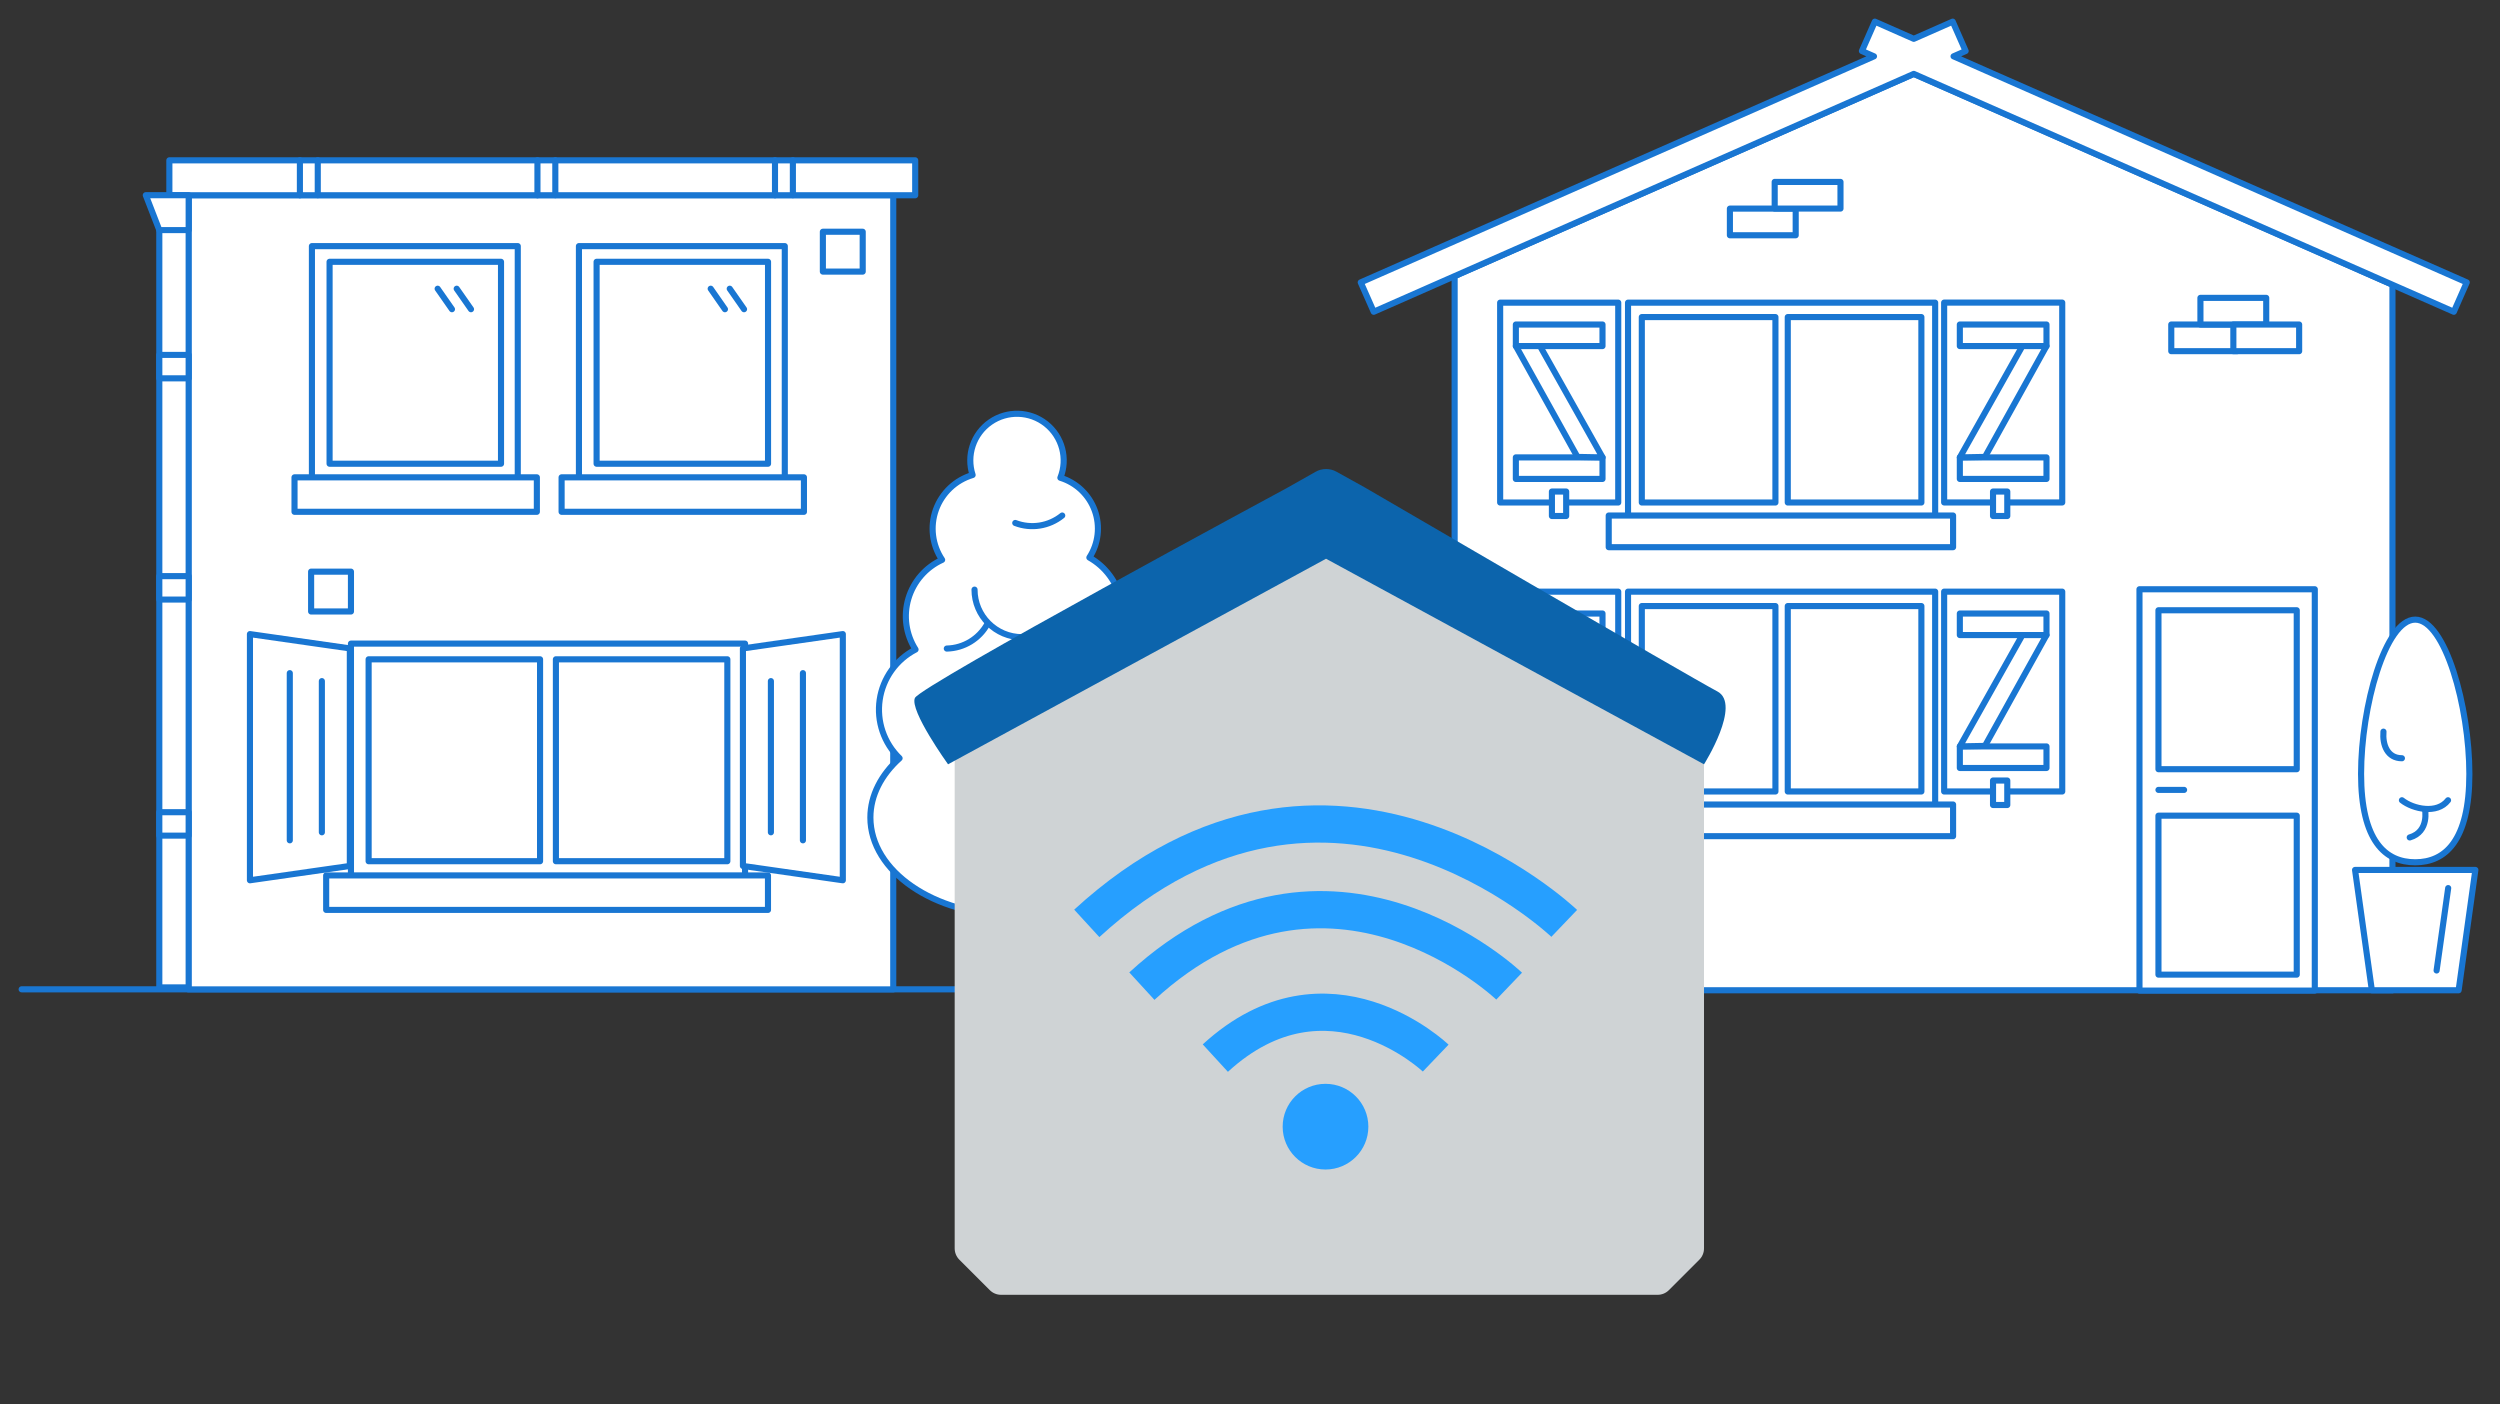 <?xml version="1.0" encoding="utf-8"?>
<svg width="470px" height="264px" viewBox="0 0 470 264" version="1.1" xmlns:xlink="http://www.w3.org/1999/xlink" xmlns="http://www.w3.org/2000/svg">
  <rect x="0" y="0" width="470" height="264" fill="#333333" stroke="none"/>
  <defs>
    <path d="M0 0L462.45 0L462.45 256.13L0 256.13L0 0Z" id="path_1" />
    <clipPath id="mask_1">
      <use xlink:href="#path_1" />
    </clipPath>
  </defs>
  <g id="Group-40" transform="translate(3.5 3.5)">
    <g id="Group-32-Copy">
      <g id="visuelVB">
        <path d="M0 0L462.45 0L462.45 256.13L0 256.13L0 0Z" id="Background" fill="none" fill-rule="evenodd" stroke="none" />
        <g clip-path="url(#mask_1)">
          <path d="M0.57 182.49L208.82 182.49" id="Line" fill="none" fill-rule="evenodd" stroke="#1976D2" stroke-width="1.15" stroke-linecap="round" stroke-linejoin="round" />
          <path d="M31.9 33.19L164.43 33.19L164.43 182.5L31.9 182.5L31.9 33.19Z" id="Rectangle" fill="#FFFFFF" fill-rule="evenodd" stroke="#1976D2" stroke-width="1.15" stroke-linecap="round" stroke-linejoin="round" />
          <path d="M28.34 26.64L168.56 26.64L168.56 33.21L28.34 33.21L28.34 26.64Z" id="Rectangle" fill="#FFFFFF" fill-rule="evenodd" stroke="#1976D2" stroke-width="1.15" stroke-linecap="round" stroke-linejoin="round" />
          <path d="M52.881 33.21L52.881 26.64" id="Line" fill="none" fill-rule="evenodd" stroke="#1976D2" stroke-width="1.15" stroke-linecap="round" stroke-linejoin="round" />
          <path d="M56.24 26.64L56.24 33.19" id="Line" fill="none" fill-rule="evenodd" stroke="#1976D2" stroke-width="1.15" stroke-linecap="round" stroke-linejoin="round" />
          <path d="M142.199 33.21L142.199 26.64" id="Line" fill="none" fill-rule="evenodd" stroke="#1976D2" stroke-width="1.15" stroke-linecap="round" stroke-linejoin="round" />
          <path d="M145.561 26.64L145.561 33.19" id="Line" fill="none" fill-rule="evenodd" stroke="#1976D2" stroke-width="1.15" stroke-linecap="round" stroke-linejoin="round" />
          <path d="M97.539 33.21L97.539 26.64" id="Line" fill="none" fill-rule="evenodd" stroke="#1976D2" stroke-width="1.15" stroke-linecap="round" stroke-linejoin="round" />
          <path d="M100.9 26.64L100.9 33.19" id="Line" fill="none" fill-rule="evenodd" stroke="#1976D2" stroke-width="1.15" stroke-linecap="round" stroke-linejoin="round" />
          <path d="M62.48 117.5L136.57 117.5L136.57 161.18L62.48 161.18L62.48 117.5Z" id="Rectangle" fill="#FFFFFF" fill-rule="evenodd" stroke="#1976D2" stroke-width="1.15" stroke-linecap="round" stroke-linejoin="round" />
          <path d="M57.82 161.08L140.88 161.08L140.88 167.56L57.82 167.56L57.82 161.08Z" id="Rectangle" fill="#FFFFFF" fill-rule="evenodd" stroke="#1976D2" stroke-width="1.15" stroke-linecap="round" stroke-linejoin="round" />
          <path d="M84.369 125.51L87.049 129.37" id="Line" fill="none" fill-rule="evenodd" stroke="#1976D2" stroke-width="1.15" stroke-linecap="round" stroke-linejoin="round" />
          <path d="M87.949 125.51L90.639 129.37" id="Line" fill="none" fill-rule="evenodd" stroke="#1976D2" stroke-width="1.15" stroke-linecap="round" stroke-linejoin="round" />
          <path d="M122.34 125.51L125.03 129.37" id="Line" fill="none" fill-rule="evenodd" stroke="#1976D2" stroke-width="1.15" stroke-linecap="round" stroke-linejoin="round" />
          <path d="M125.93 125.51L128.61 129.37" id="Line" fill="none" fill-rule="evenodd" stroke="#1976D2" stroke-width="1.15" stroke-linecap="round" stroke-linejoin="round" />
          <path d="M65.801 120.45L98.031 120.45L98.031 158.41L65.801 158.41L65.801 120.45Z" id="Rectangle" fill="#FFFFFF" fill-rule="evenodd" stroke="#1976D2" stroke-width="1.15" stroke-linecap="round" stroke-linejoin="round" />
          <path d="M101.01 120.45L133.24 120.45L133.24 158.41L101.01 158.41L101.01 120.45Z" id="Rectangle" fill="#FFFFFF" fill-rule="evenodd" stroke="#1976D2" stroke-width="1.15" stroke-linecap="round" stroke-linejoin="round" />
          <path d="M43.49 161.99L62.27 159.3L62.27 118.4L43.49 115.71L43.49 161.99L43.49 161.99Z" id="Polygon" fill="#FFFFFF" fill-rule="evenodd" stroke="#1976D2" stroke-width="1.15" stroke-linecap="round" stroke-linejoin="round" />
          <path d="M50.98 123.05L50.98 154.48" id="Line" fill="none" fill-rule="evenodd" stroke="#1976D2" stroke-width="1.15" stroke-linecap="round" stroke-linejoin="round" />
          <path d="M57.01 124.55L57.01 152.97" id="Line" fill="none" fill-rule="evenodd" stroke="#1976D2" stroke-width="1.15" stroke-linecap="round" stroke-linejoin="round" />
          <path d="M154.95 161.99L136.17 159.3L136.17 118.4L154.95 115.71L154.95 161.99L154.95 161.99Z" id="Polygon" fill="#FFFFFF" fill-rule="evenodd" stroke="#1976D2" stroke-width="1.15" stroke-linecap="round" stroke-linejoin="round" />
          <path d="M147.449 123.05L147.449 154.48" id="Line" fill="none" fill-rule="evenodd" stroke="#1976D2" stroke-width="1.15" stroke-linecap="round" stroke-linejoin="round" />
          <path d="M141.43 124.55L141.43 152.97" id="Line" fill="none" fill-rule="evenodd" stroke="#1976D2" stroke-width="1.15" stroke-linecap="round" stroke-linejoin="round" />
          <path d="M55.141 42.77L93.841 42.77L93.841 86.45L55.141 86.45L55.141 42.77Z" id="Rectangle" fill="#FFFFFF" fill-rule="evenodd" stroke="#1976D2" stroke-width="1.15" stroke-linecap="round" stroke-linejoin="round" />
          <path d="M51.869 86.24L97.429 86.24L97.429 92.72L51.869 92.72L51.869 86.24Z" id="Rectangle" fill="#FFFFFF" fill-rule="evenodd" stroke="#1976D2" stroke-width="1.15" stroke-linecap="round" stroke-linejoin="round" />
          <path d="M77.029 50.78L79.709 54.63" id="Line" fill="none" fill-rule="evenodd" stroke="#1976D2" stroke-width="1.15" stroke-linecap="round" stroke-linejoin="round" />
          <path d="M80.609 50.78L83.299 54.63" id="Line" fill="none" fill-rule="evenodd" stroke="#1976D2" stroke-width="1.15" stroke-linecap="round" stroke-linejoin="round" />
          <path d="M58.461 45.72L90.691 45.72L90.691 83.68L58.461 83.68L58.461 45.72Z" id="Rectangle" fill="#FFFFFF" fill-rule="evenodd" stroke="#1976D2" stroke-width="1.15" stroke-linecap="round" stroke-linejoin="round" />
          <path d="M105.34 42.77L144.04 42.77L144.04 86.45L105.34 86.45L105.34 42.77Z" id="Rectangle" fill="#FFFFFF" fill-rule="evenodd" stroke="#1976D2" stroke-width="1.15" stroke-linecap="round" stroke-linejoin="round" />
          <path d="M102.08 86.24L147.64 86.24L147.64 92.72L102.08 92.72L102.08 86.24Z" id="Rectangle" fill="#FFFFFF" fill-rule="evenodd" stroke="#1976D2" stroke-width="1.15" stroke-linecap="round" stroke-linejoin="round" />
          <path d="M127.23 50.78L129.92 54.63" id="Line" fill="none" fill-rule="evenodd" stroke="#1976D2" stroke-width="1.15" stroke-linecap="round" stroke-linejoin="round" />
          <path d="M130.811 50.78L133.501 54.63" id="Line" fill="none" fill-rule="evenodd" stroke="#1976D2" stroke-width="1.15" stroke-linecap="round" stroke-linejoin="round" />
          <path d="M108.66 45.72L140.89 45.72L140.89 83.68L108.66 83.68L108.66 45.72Z" id="Rectangle" fill="#FFFFFF" fill-rule="evenodd" stroke="#1976D2" stroke-width="1.15" stroke-linecap="round" stroke-linejoin="round" />
          <path d="M54.99 103.97L62.48 103.97L62.48 111.46L54.99 111.46L54.99 103.97Z" id="Rectangle" fill="#FFFFFF" fill-rule="evenodd" stroke="#1976D2" stroke-width="1.15" stroke-linecap="round" stroke-linejoin="round" />
          <path d="M151.199 40.07L158.689 40.07L158.689 47.56L151.199 47.56L151.199 40.07Z" id="Rectangle" fill="#FFFFFF" fill-rule="evenodd" stroke="#1976D2" stroke-width="1.15" stroke-linecap="round" stroke-linejoin="round" />
          <path d="M78.779 50.78L81.469 54.63" id="Line" fill="none" fill-rule="evenodd" stroke="#1976D2" stroke-width="1.15" stroke-linecap="round" stroke-linejoin="round" />
          <path d="M82.359 50.78L85.049 54.63" id="Line" fill="none" fill-rule="evenodd" stroke="#1976D2" stroke-width="1.15" stroke-linecap="round" stroke-linejoin="round" />
          <path d="M130.109 50.78L132.789 54.63" id="Line" fill="none" fill-rule="evenodd" stroke="#1976D2" stroke-width="1.15" stroke-linecap="round" stroke-linejoin="round" />
          <path d="M133.689 50.78L136.379 54.63" id="Line" fill="none" fill-rule="evenodd" stroke="#1976D2" stroke-width="1.15" stroke-linecap="round" stroke-linejoin="round" />
          <path d="M184.48 168.75L190.08 168.75L190.08 182.35L184.48 182.35L184.48 168.75Z" id="Rectangle" fill="#FFFFFF" fill-rule="evenodd" stroke="#1976D2" stroke-width="1.15" stroke-linecap="round" stroke-linejoin="round" />
          <path d="M209.241 140.22C213.469 133.178 211.778 124.09 205.301 119.04C207.29 116.208 207.989 112.668 207.228 109.293C206.466 105.918 204.313 103.022 201.301 101.32C203.007 98.689 203.381 95.41 202.31 92.463C201.239 89.516 198.848 87.241 195.851 86.32C197.286 82.719 196.191 78.603 193.155 76.192C190.119 73.781 185.861 73.647 182.679 75.862C179.498 78.076 178.145 82.115 179.351 85.8C176.144 86.754 173.583 89.177 172.452 92.326C171.321 95.474 171.755 98.973 173.621 101.75C170.551 103.147 168.238 105.807 167.279 109.04C166.32 112.274 166.809 115.765 168.621 118.61C164.984 120.491 162.475 124.009 161.88 128.06C161.285 132.112 162.678 136.202 165.621 139.05C162.181 142.14 160.131 146.05 160.131 150.19C160.131 160.32 172.131 168.54 186.831 168.54C201.531 168.54 213.531 160.32 213.531 150.19C213.443 146.437 211.906 142.864 209.241 140.22L209.241 140.22Z" id="Shape" fill="#FFFFFF" fill-rule="evenodd" stroke="#1976D2" stroke-width="1.15" stroke-linecap="round" stroke-linejoin="round" />
          <path d="M174.5 118.43C177.695 118.357 180.607 116.584 182.14 113.78" id="Shape" fill="#FFFFFF" fill-rule="evenodd" stroke="#1976D2" stroke-width="1.15" stroke-linecap="round" stroke-linejoin="round" />
          <path d="M188.651 116.29C183.714 116.29 179.711 112.287 179.711 107.35" id="Shape" fill="#FFFFFF" fill-rule="evenodd" stroke="#1976D2" stroke-width="1.15" stroke-linecap="round" stroke-linejoin="round" />
          <path d="M202.43 153.12C199.801 151.304 198.341 148.224 198.6 145.04" id="Shape" fill="#FFFFFF" fill-rule="evenodd" stroke="#1976D2" stroke-width="1.15" stroke-linecap="round" stroke-linejoin="round" />
          <path d="M196.199 93.42C193.717 95.43 190.351 95.964 187.369 94.82" id="Shape" fill="#FFFFFF" fill-rule="evenodd" stroke="#1976D2" stroke-width="1.15" stroke-linecap="round" stroke-linejoin="round" />
          <path d="M191.779 143.56C193.761 144.865 196.181 145.329 198.505 144.849C200.829 144.368 202.867 142.984 204.169 141" id="Shape" fill="#FFFFFF" fill-rule="evenodd" stroke="#1976D2" stroke-width="1.15" stroke-linecap="round" stroke-linejoin="round" />
          <path d="M26.449 33.49L31.969 33.49L31.969 182.13L26.449 182.13L26.449 33.49Z" id="Rectangle" fill="#FFFFFF" fill-rule="evenodd" stroke="#1976D2" stroke-width="1.15" stroke-linecap="round" stroke-linejoin="round" />
          <path d="M26.45 39.76L23.91 33.2L31.97 33.2L31.97 39.76L26.45 39.76L26.45 39.76Z" id="Polygon" fill="#FFFFFF" fill-rule="evenodd" stroke="#1976D2" stroke-width="1.15" stroke-linecap="round" stroke-linejoin="round" />
          <path d="M26.449 104.81L31.969 104.81L31.969 109.22L26.449 109.22L26.449 104.81Z" id="Rectangle" fill="#FFFFFF" fill-rule="evenodd" stroke="#1976D2" stroke-width="1.15" stroke-linecap="round" stroke-linejoin="round" />
          <path d="M26.449 63.22L31.969 63.22L31.969 67.63L26.449 67.63L26.449 63.22Z" id="Rectangle" fill="#FFFFFF" fill-rule="evenodd" stroke="#1976D2" stroke-width="1.15" stroke-linecap="round" stroke-linejoin="round" />
          <path d="M26.449 149.19L31.969 149.19L31.969 153.6L26.449 153.6L26.449 149.19Z" id="Rectangle" fill="#FFFFFF" fill-rule="evenodd" stroke="#1976D2" stroke-width="1.15" stroke-linecap="round" stroke-linejoin="round" />
          <path d="M269.971 48.41L269.971 182.67L446.281 182.67L446.281 50.03L356.291 10.39L269.971 48.41L269.971 48.41Z" id="Polygon" fill="#FFFFFF" fill-rule="evenodd" stroke="#1976D2" stroke-width="1.15" stroke-linecap="round" stroke-linejoin="round" />
          <path d="M446.28 43.44L371.25 10.39L363.77 7.09L366.04 6.09L363.61 0.57L356.29 3.8L348.97 0.57L346.54 6.09L348.81 7.09L341.32 10.39L269.97 41.82L252.32 49.59L254.76 55.11L269.97 48.41L356.29 10.39L446.28 50.03L457.82 55.11L460.25 49.59L446.28 43.44L446.28 43.44Z" id="Polygon" fill="#FFFFFF" fill-rule="evenodd" stroke="#1976D2" stroke-width="1.15" stroke-linecap="round" stroke-linejoin="round" />
          <path d="M398.721 107.28L431.681 107.28L431.681 182.73L398.721 182.73L398.721 107.28Z" id="Rectangle" fill="#FFFFFF" fill-rule="evenodd" stroke="#1976D2" stroke-width="1.15" stroke-linecap="round" stroke-linejoin="round" />
          <path d="M402.289 149.85L428.289 149.85L428.289 179.73L402.289 179.73L402.289 149.85Z" id="Rectangle" fill="#FFFFFF" fill-rule="evenodd" stroke="#1976D2" stroke-width="1.15" stroke-linecap="round" stroke-linejoin="round" />
          <path d="M402.289 111.23L428.289 111.23L428.289 141.11L402.289 141.11L402.289 111.23Z" id="Rectangle" fill="#FFFFFF" fill-rule="evenodd" stroke="#1976D2" stroke-width="1.15" stroke-linecap="round" stroke-linejoin="round" />
          <path d="M402.289 145L407.109 145" id="Line" fill="none" fill-rule="evenodd" stroke="#1976D2" stroke-width="1.15" stroke-linecap="round" stroke-linejoin="round" />
          <path d="M458.72 182.67L442.41 182.67L439.25 160.05L461.87 160.05L458.72 182.67L458.72 182.67Z" id="Polygon" fill="#FFFFFF" fill-rule="evenodd" stroke="#1976D2" stroke-width="1.15" stroke-linecap="round" stroke-linejoin="round" />
          <path d="M460.741 141.99C460.741 154.58 456.181 158.61 450.561 158.61C444.941 158.61 440.381 154.61 440.381 141.99C440.381 129.37 444.941 112.99 450.561 112.99C456.181 112.99 460.741 129.4 460.741 141.99L460.741 141.99Z" id="Shape" fill="#FFFFFF" fill-rule="evenodd" stroke="#1976D2" stroke-width="1.15" stroke-linecap="round" stroke-linejoin="round" />
          <path d="M444.59 134.05C444.38 136.54 445.34 139.05 448.06 139.05" id="Shape" fill="#FFFFFF" fill-rule="evenodd" stroke="#1976D2" stroke-width="1.15" stroke-linecap="round" stroke-linejoin="round" />
          <path d="M448.061 146.95C450.151 148.6 454.671 149.62 456.731 146.95" id="Shape" fill="#FFFFFF" fill-rule="evenodd" stroke="#1976D2" stroke-width="1.15" stroke-linecap="round" stroke-linejoin="round" />
          <path d="M452.389 148.59C452.389 148.59 453.299 152.84 449.529 153.94" id="Shape" fill="#FFFFFF" fill-rule="evenodd" stroke="#1976D2" stroke-width="1.15" stroke-linecap="round" stroke-linejoin="round" />
          <path d="M456.76 163.46L454.58 178.95" id="Line" fill="none" fill-rule="evenodd" stroke="#1976D2" stroke-width="1.15" stroke-linecap="round" stroke-linejoin="round" />
          <path d="M302.57 107.73L360.31 107.73L360.31 147.85L302.57 147.85L302.57 107.73Z" id="Rectangle" fill="#FFFFFF" fill-rule="evenodd" stroke="#1976D2" stroke-width="1.15" stroke-linecap="round" stroke-linejoin="round" />
          <path d="M298.939 147.75L363.679 147.75L363.679 153.7L298.939 153.7L298.939 147.75Z" id="Rectangle" fill="#FFFFFF" fill-rule="evenodd" stroke="#1976D2" stroke-width="1.15" stroke-linecap="round" stroke-linejoin="round" />
          <path d="M319.631 115.08L321.721 118.62" id="Line" fill="none" fill-rule="evenodd" stroke="#1976D2" stroke-width="1.15" stroke-linecap="round" stroke-linejoin="round" />
          <path d="M322.42 115.08L324.52 118.62" id="Line" fill="none" fill-rule="evenodd" stroke="#1976D2" stroke-width="1.15" stroke-linecap="round" stroke-linejoin="round" />
          <path d="M349.23 115.08L351.32 118.62" id="Line" fill="none" fill-rule="evenodd" stroke="#1976D2" stroke-width="1.15" stroke-linecap="round" stroke-linejoin="round" />
          <path d="M352.02 115.08L354.11 118.62" id="Line" fill="none" fill-rule="evenodd" stroke="#1976D2" stroke-width="1.15" stroke-linecap="round" stroke-linejoin="round" />
          <path d="M305.16 110.44L330.28 110.44L330.28 145.3L305.16 145.3L305.16 110.44Z" id="Rectangle" fill="#FFFFFF" fill-rule="evenodd" stroke="#1976D2" stroke-width="1.15" stroke-linecap="round" stroke-linejoin="round" />
          <path d="M332.6 110.44L357.72 110.44L357.72 145.3L332.6 145.3L332.6 110.44Z" id="Rectangle" fill="#FFFFFF" fill-rule="evenodd" stroke="#1976D2" stroke-width="1.15" stroke-linecap="round" stroke-linejoin="round" />
          <path d="M278.529 107.73L300.729 107.73L300.729 145.3L278.529 145.3L278.529 107.73Z" id="Rectangle" fill="#FFFFFF" fill-rule="evenodd" stroke="#1976D2" stroke-width="1.15" stroke-linecap="round" stroke-linejoin="round" />
          <path d="M281.48 111.84L297.77 111.84L297.77 115.89L281.48 115.89L281.48 111.84Z" id="Rectangle" fill="#FFFFFF" fill-rule="evenodd" stroke="#1976D2" stroke-width="1.15" stroke-linecap="round" stroke-linejoin="round" />
          <path d="M281.48 136.82L297.77 136.82L297.77 140.87L281.48 140.87L281.48 136.82Z" id="Rectangle" fill="#FFFFFF" fill-rule="evenodd" stroke="#1976D2" stroke-width="1.15" stroke-linecap="round" stroke-linejoin="round" />
          <path d="M281.48 115.89L293.06 136.73L297.78 136.82L286.02 115.89L281.48 115.89L281.48 115.89Z" id="Polygon" fill="#FFFFFF" fill-rule="evenodd" stroke="#1976D2" stroke-width="1.15" stroke-linecap="round" stroke-linejoin="round" />
          <path d="M384.2 145.3L362 145.3L362 107.73L384.2 107.73L384.2 145.3Z" id="Rectangle" fill="#FFFFFF" fill-rule="evenodd" stroke="#1976D2" stroke-width="1.15" stroke-linecap="round" stroke-linejoin="round" />
          <path d="M381.239 115.89L364.949 115.89L364.949 111.84L381.239 111.84L381.239 115.89Z" id="Rectangle" fill="#FFFFFF" fill-rule="evenodd" stroke="#1976D2" stroke-width="1.15" stroke-linecap="round" stroke-linejoin="round" />
          <path d="M381.239 140.88L364.949 140.88L364.949 136.83L381.239 136.83L381.239 140.88Z" id="Rectangle" fill="#FFFFFF" fill-rule="evenodd" stroke="#1976D2" stroke-width="1.15" stroke-linecap="round" stroke-linejoin="round" />
          <path d="M381.239 115.89L369.669 136.73L364.949 136.82L376.709 115.89L381.239 115.89L381.239 115.89Z" id="Polygon" fill="#FFFFFF" fill-rule="evenodd" stroke="#1976D2" stroke-width="1.15" stroke-linecap="round" stroke-linejoin="round" />
          <path d="M288.26 143.24L290.94 143.24L290.94 147.84L288.26 147.84L288.26 143.24Z" id="Rectangle" fill="#FFFFFF" fill-rule="evenodd" stroke="#1976D2" stroke-width="1.15" stroke-linecap="round" stroke-linejoin="round" />
          <path d="M371.189 143.24L373.869 143.24L373.869 147.84L371.189 147.84L371.189 143.24Z" id="Rectangle" fill="#FFFFFF" fill-rule="evenodd" stroke="#1976D2" stroke-width="1.15" stroke-linecap="round" stroke-linejoin="round" />
          <path d="M302.57 53.4L360.31 53.4L360.31 93.52L302.57 93.52L302.57 53.4Z" id="Rectangle" fill="#FFFFFF" fill-rule="evenodd" stroke="#1976D2" stroke-width="1.15" stroke-linecap="round" stroke-linejoin="round" />
          <path d="M298.939 93.42L363.679 93.42L363.679 99.37L298.939 99.37L298.939 93.42Z" id="Rectangle" fill="#FFFFFF" fill-rule="evenodd" stroke="#1976D2" stroke-width="1.15" stroke-linecap="round" stroke-linejoin="round" />
          <path d="M319.631 60.75L321.721 64.29" id="Line" fill="none" fill-rule="evenodd" stroke="#1976D2" stroke-width="1.15" stroke-linecap="round" stroke-linejoin="round" />
          <path d="M322.42 60.75L324.52 64.29" id="Line" fill="none" fill-rule="evenodd" stroke="#1976D2" stroke-width="1.15" stroke-linecap="round" stroke-linejoin="round" />
          <path d="M349.23 60.75L351.32 64.29" id="Line" fill="none" fill-rule="evenodd" stroke="#1976D2" stroke-width="1.15" stroke-linecap="round" stroke-linejoin="round" />
          <path d="M352.02 60.75L354.11 64.29" id="Line" fill="none" fill-rule="evenodd" stroke="#1976D2" stroke-width="1.15" stroke-linecap="round" stroke-linejoin="round" />
          <path d="M305.16 56.11L330.28 56.11L330.28 90.97L305.16 90.97L305.16 56.11Z" id="Rectangle" fill="#FFFFFF" fill-rule="evenodd" stroke="#1976D2" stroke-width="1.15" stroke-linecap="round" stroke-linejoin="round" />
          <path d="M332.6 56.11L357.72 56.11L357.72 90.97L332.6 90.97L332.6 56.11Z" id="Rectangle" fill="#FFFFFF" fill-rule="evenodd" stroke="#1976D2" stroke-width="1.15" stroke-linecap="round" stroke-linejoin="round" />
          <path d="M278.529 53.4L300.729 53.4L300.729 90.97L278.529 90.97L278.529 53.4Z" id="Rectangle" fill="#FFFFFF" fill-rule="evenodd" stroke="#1976D2" stroke-width="1.15" stroke-linecap="round" stroke-linejoin="round" />
          <path d="M281.48 57.51L297.77 57.51L297.77 61.56L281.48 61.56L281.48 57.51Z" id="Rectangle" fill="#FFFFFF" fill-rule="evenodd" stroke="#1976D2" stroke-width="1.15" stroke-linecap="round" stroke-linejoin="round" />
          <path d="M281.48 82.49L297.77 82.49L297.77 86.54L281.48 86.54L281.48 82.49Z" id="Rectangle" fill="#FFFFFF" fill-rule="evenodd" stroke="#1976D2" stroke-width="1.15" stroke-linecap="round" stroke-linejoin="round" />
          <path d="M281.48 61.56L293.06 82.4L297.78 82.49L286.02 61.56L281.48 61.56L281.48 61.56Z" id="Polygon" fill="#FFFFFF" fill-rule="evenodd" stroke="#1976D2" stroke-width="1.15" stroke-linecap="round" stroke-linejoin="round" />
          <path d="M384.2 90.96L362 90.96L362 53.39L384.2 53.39L384.2 90.96Z" id="Rectangle" fill="#FFFFFF" fill-rule="evenodd" stroke="#1976D2" stroke-width="1.15" stroke-linecap="round" stroke-linejoin="round" />
          <path d="M381.239 61.56L364.949 61.56L364.949 57.51L381.239 57.51L381.239 61.56Z" id="Rectangle" fill="#FFFFFF" fill-rule="evenodd" stroke="#1976D2" stroke-width="1.15" stroke-linecap="round" stroke-linejoin="round" />
          <path d="M381.239 86.54L364.949 86.54L364.949 82.49L381.239 82.49L381.239 86.54Z" id="Rectangle" fill="#FFFFFF" fill-rule="evenodd" stroke="#1976D2" stroke-width="1.15" stroke-linecap="round" stroke-linejoin="round" />
          <path d="M381.239 61.56L369.669 82.4L364.949 82.49L376.709 61.56L381.239 61.56L381.239 61.56Z" id="Polygon" fill="#FFFFFF" fill-rule="evenodd" stroke="#1976D2" stroke-width="1.15" stroke-linecap="round" stroke-linejoin="round" />
          <path d="M288.26 88.91L290.94 88.91L290.94 93.51L288.26 93.51L288.26 88.91Z" id="Rectangle" fill="#FFFFFF" fill-rule="evenodd" stroke="#1976D2" stroke-width="1.15" stroke-linecap="round" stroke-linejoin="round" />
          <path d="M371.189 88.91L373.869 88.91L373.869 93.51L371.189 93.51L371.189 88.91Z" id="Rectangle" fill="#FFFFFF" fill-rule="evenodd" stroke="#1976D2" stroke-width="1.15" stroke-linecap="round" stroke-linejoin="round" />
          <path d="M404.699 57.51L417.069 57.51L417.069 62.52L404.699 62.52L404.699 57.51Z" id="Rectangle" fill="#FFFFFF" fill-rule="evenodd" stroke="#1976D2" stroke-width="1.15" stroke-linecap="round" stroke-linejoin="round" />
          <path d="M284.75 166.35L297.12 166.35L297.12 171.36L284.75 171.36L284.75 166.35Z" id="Rectangle" fill="#FFFFFF" fill-rule="evenodd" stroke="#1976D2" stroke-width="1.15" stroke-linecap="round" stroke-linejoin="round" />
          <path d="M296.381 166.35L308.751 166.35L308.751 171.36L296.381 171.36L296.381 166.35Z" id="Rectangle" fill="#FFFFFF" fill-rule="evenodd" stroke="#1976D2" stroke-width="1.15" stroke-linecap="round" stroke-linejoin="round" />
          <path d="M321.721 35.72L334.091 35.72L334.091 40.73L321.721 40.73L321.721 35.72Z" id="Rectangle" fill="#FFFFFF" fill-rule="evenodd" stroke="#1976D2" stroke-width="1.15" stroke-linecap="round" stroke-linejoin="round" />
          <path d="M330.141 30.7L342.511 30.7L342.511 35.71L330.141 35.71L330.141 30.7Z" id="Rectangle" fill="#FFFFFF" fill-rule="evenodd" stroke="#1976D2" stroke-width="1.15" stroke-linecap="round" stroke-linejoin="round" />
          <path d="M410.18 52.5L422.55 52.5L422.55 57.51L410.18 57.51L410.18 52.5Z" id="Rectangle" fill="#FFFFFF" fill-rule="evenodd" stroke="#1976D2" stroke-width="1.15" stroke-linecap="round" stroke-linejoin="round" />
          <path d="M416.369 57.51L428.739 57.51L428.739 62.52L416.369 62.52L416.369 57.51Z" id="Rectangle" fill="#FFFFFF" fill-rule="evenodd" stroke="#1976D2" stroke-width="1.15" stroke-linecap="round" stroke-linejoin="round" />
        </g>
      </g>
    </g>
    <g id="Group-6-Copy-6" transform="translate(150.949 69.13)">
      <path d="M0 0L187 0L187 187L0 187L0 0Z" id="Rectangle" fill="none" fill-rule="evenodd" stroke="none" />
      <g id="Group-5" transform="translate(17.449 14.96)">
        <path d="M148.455 47.953L148.455 147.112Q148.455 147.407 148.398 147.697Q148.34 147.987 148.227 148.26Q148.114 148.533 147.95 148.778Q147.786 149.024 147.577 149.233L141.854 154.956Q141.645 155.165 141.399 155.329Q141.154 155.493 140.881 155.606Q140.608 155.719 140.318 155.777Q140.029 155.834 139.733 155.834L16.304 155.834Q16.009 155.834 15.719 155.777Q15.43 155.719 15.157 155.606Q14.884 155.493 14.638 155.329Q14.393 155.165 14.184 154.956L8.46 149.233Q8.252 149.024 8.087 148.778Q7.923 148.533 7.81 148.26Q7.697 147.987 7.64 147.697Q7.582 147.407 7.582 147.112L7.582 47.908Q7.582 47.707 7.609 47.507Q7.636 47.308 7.689 47.114Q7.742 46.92 7.821 46.735Q7.9 46.55 8.002 46.377Q8.105 46.204 8.23 46.046Q8.355 45.889 8.499 45.749Q8.644 45.609 8.806 45.49Q8.968 45.371 9.145 45.275L74.75 9.49Q74.911 9.403 75.081 9.335Q75.252 9.268 75.429 9.221Q75.606 9.175 75.788 9.151Q75.97 9.126 76.153 9.124Q76.336 9.122 76.519 9.143Q76.701 9.163 76.879 9.205Q77.057 9.248 77.229 9.312Q77.401 9.375 77.564 9.46L146.834 45.289Q147.016 45.383 147.184 45.502Q147.352 45.62 147.502 45.76Q147.652 45.9 147.782 46.059Q147.911 46.218 148.018 46.394Q148.125 46.569 148.207 46.757Q148.289 46.946 148.344 47.143Q148.399 47.341 148.427 47.544Q148.455 47.748 148.455 47.953Z" id="New-shape-2" fill="#CFD3D5" fill-rule="evenodd" stroke="none" />
        <path d="M150.949 42.387C155.59 44.802 148.456 56.1 148.456 56.1L77.396 17.453C77.396 17.453 6.336 56.1 6.336 56.1C6.336 56.1 -0.94 45.984 0.102 43.633C1.145 41.282 69.931 4.214 69.931 4.214L75.445 1.101Q75.668 0.975 75.904 0.879Q76.141 0.783 76.388 0.717Q76.635 0.652 76.889 0.619Q77.142 0.585 77.397 0.584Q77.653 0.584 77.907 0.615Q78.16 0.647 78.408 0.711Q78.655 0.774 78.892 0.869Q79.13 0.964 79.353 1.088C82.745 2.972 84.644 4.027 84.644 4.027C84.644 4.027 146.308 39.971 150.949 42.387Z" id="New-shape" fill="#0C64AC" fill-rule="evenodd" stroke="none" />
      </g>
      <g id="Group-6" transform="translate(49.865 82.279)">
        <path d="M89.76 18.685C89.76 18.685 45.815 -23.357 0 18.685" id="New-shape-2" fill="none" fill-rule="evenodd" stroke="#269FFF" stroke-width="7" />
        <path d="M79.404 30.485C79.404 30.485 45.6 -1.855 10.357 30.485" id="New-shape-2-Copy" fill="none" fill-rule="evenodd" stroke="#269FFF" stroke-width="7" />
        <path d="M65.596 44.014C65.596 44.014 45.313 24.61 24.168 44.014" id="New-shape-2-Copy-2" fill="none" fill-rule="evenodd" stroke="#269FFF" stroke-width="7" />
        <path d="M36.826 56.905C36.826 52.456 40.433 48.85 44.882 48.85C49.33 48.85 52.937 52.456 52.937 56.905C52.937 61.354 49.33 64.96 44.882 64.96C40.433 64.96 36.826 61.354 36.826 56.905Z" id="Ellipse" fill="#269FFF" fill-rule="evenodd" stroke="none" />
      </g>
    </g>
  </g>
</svg>